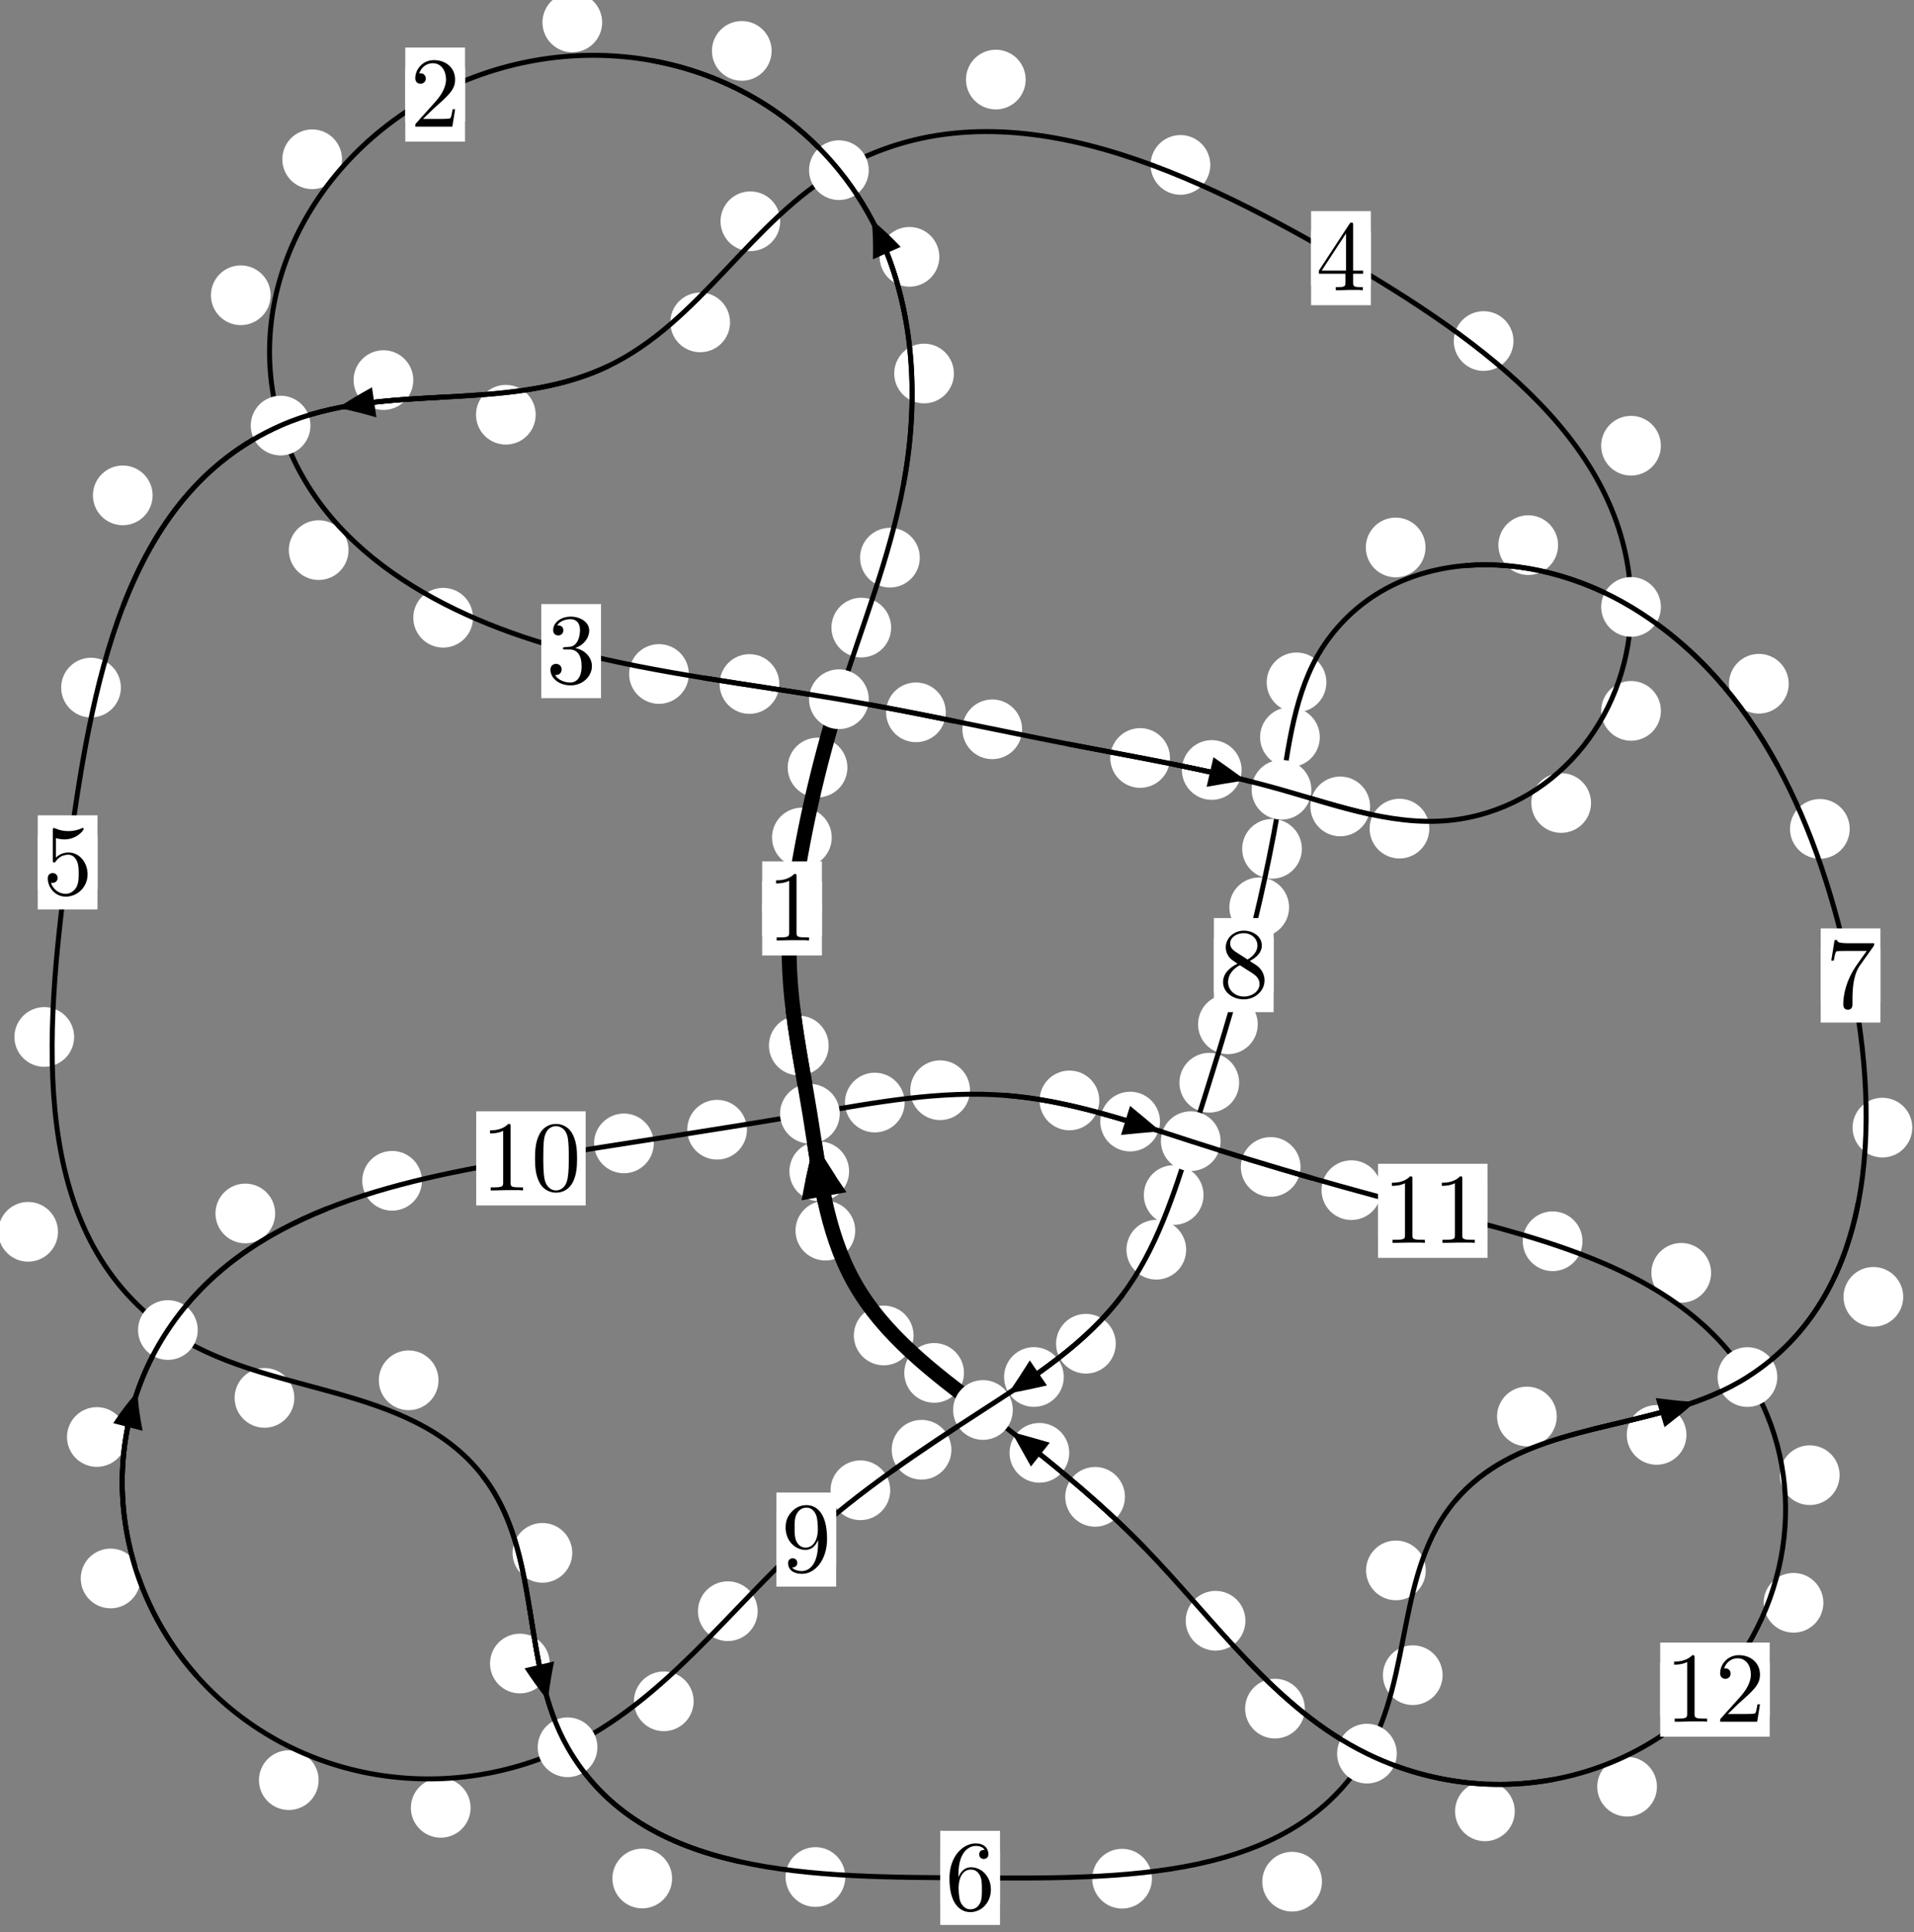 <?xml version="1.0"?>
<!-- Created by MetaPost 1.999 on 2021.07.06:0008 -->
<svg version="1.1" xmlns="http://www.w3.org/2000/svg" xmlns:xlink="http://www.w3.org/1999/xlink" width="191.651" height="193.449" viewBox="0 0 191.651 193.449">
<rect x="0" y="0" width="191.651" height="193.449" fill="#808080" stroke="none"/>
<!-- Original BoundingBox: -84.172806 -122.705429 107.478409 70.743958 -->
  <defs>
    <g transform="scale(0.01,0.01)" id="GLYPHcmr10_48">
      <path style="fill-rule: evenodd;" d="M460 -320C460 -400,455 -480,420 -554C374 -650,292 -666,250 -666C190 -666,117 -640,76 -547C44 -478,39 -400,39 -320C39 -245,43 -155,84 -79C127 2,200 22,249 22C303 22,379 1,423 -94C455 -163,460 -241,460 -320M249 -0C210 -0,151 -25,133 -121C122 -181,122 -273,122 -332C122 -396,122 -462,130 -516C149 -635,224 -644,249 -644C282 -644,348 -626,367 -527C377 -471,377 -395,377 -332C377 -257,377 -189,366 -125C351 -30,294 -0,249 -0"></path>
    </g>
    <g transform="scale(0.01,0.01)" id="GLYPHcmr10_49">
      <path style="fill-rule: evenodd;" d="M294 -640C294 -664,294 -666,271 -666C209 -602,121 -602,89 -602L89 -571C109 -571,168 -571,220 -597L220 -79C220 -43,217 -31,127 -31L95 -31L95 -0L257 -0L130 -3L217 -3L257 -3L297 -3L384 -3L419 -0L419 -31L387 -31C297 -31,294 -42,294 -79"></path>
    </g>
    <g transform="scale(0.01,0.01)" id="GLYPHcmr10_50">
      <path style="fill-rule: evenodd;" d="M127 -77L233 -180C389 -318,449 -372,449 -472C449 -586,359 -666,237 -666C124 -666,50 -574,50 -485C50 -429,100 -429,103 -429C120 -429,155 -441,155 -482C155 -508,137 -534,102 -534C94 -534,92 -534,89 -533C112 -598,166 -635,224 -635C315 -635,358 -554,358 -472C358 -392,308 -313,253 -251L61 -37C50 -26,50 -24,50 -0L421 -0L449 -174L424 -174C419 -144,412 -100,402 -85C395 -77,329 -77,307 -77"></path>
    </g>
    <g transform="scale(0.01,0.01)" id="GLYPHcmr10_51">
      <path style="fill-rule: evenodd;" d="M290 -352C372 -379,430 -449,430 -528C430 -610,342 -666,246 -666C145 -666,69 -606,69 -530C69 -497,91 -478,120 -478C151 -478,171 -500,171 -529C171 -579,124 -579,109 -579C140 -628,206 -641,242 -641C283 -641,338 -619,338 -529C338 -517,336 -459,310 -415C280 -367,246 -364,221 -363C213 -362,189 -360,182 -360C174 -359,167 -358,167 -348C167 -337,174 -337,191 -337L235 -337C317 -337,354 -269,354 -171C354 -35,285 -6,241 -6C198 -6,123 -23,88 -82C123 -77,154 -99,154 -137C154 -173,127 -193,98 -193C74 -193,42 -179,42 -135C42 -44,135 22,244 22C366 22,457 -69,457 -171C457 -253,394 -331,290 -352"></path>
    </g>
    <g transform="scale(0.01,0.01)" id="GLYPHcmr10_52">
      <path style="fill-rule: evenodd;" d="M294 -165L294 -78C294 -42,292 -31,218 -31L197 -31L197 -0L332 -0L238 -3L290 -3L332 -3L374 -3L427 -3L468 -0L468 -31L447 -31C373 -31,371 -42,371 -78L371 -165L471 -165L471 -196L371 -196L371 -651C371 -671,371 -677,355 -677C346 -677,343 -677,335 -665L28 -196L28 -165M300 -196L56 -196L300 -569"></path>
    </g>
    <g transform="scale(0.01,0.01)" id="GLYPHcmr10_53">
      <path style="fill-rule: evenodd;" d="M449 -201C449 -320,367 -420,259 -420C211 -420,168 -404,132 -369L132 -564C152 -558,185 -551,217 -551C340 -551,410 -642,410 -655C410 -661,407 -666,400 -666C399 -666,397 -666,392 -663C372 -654,323 -634,256 -634C216 -634,170 -641,123 -662C115 -665,113 -665,111 -665C101 -665,101 -657,101 -641L101 -345C101 -327,101 -319,115 -319C122 -319,124 -322,128 -328C139 -344,176 -398,257 -398C309 -398,334 -352,342 -334C358 -297,360 -258,360 -208C360 -173,360 -113,336 -71C312 -32,275 -6,229 -6C156 -6,99 -59,82 -118C85 -117,88 -116,99 -116C132 -116,149 -141,149 -165C149 -189,132 -214,99 -214C85 -214,50 -207,50 -161C50 -75,119 22,231 22C347 22,449 -74,449 -201"></path>
    </g>
    <g transform="scale(0.01,0.01)" id="GLYPHcmr10_54">
      <path style="fill-rule: evenodd;" d="M132 -328L132 -352C132 -605,256 -641,307 -641C331 -641,373 -635,395 -601C380 -601,340 -601,340 -556C340 -525,364 -510,386 -510C402 -510,432 -519,432 -558C432 -618,388 -666,305 -666C177 -666,42 -537,42 -316C42 -49,158 22,251 22C362 22,457 -72,457 -204C457 -331,368 -427,257 -427C189 -427,152 -376,132 -328M251 -6C188 -6,158 -66,152 -81C134 -128,134 -208,134 -226C134 -304,166 -404,256 -404C272 -404,318 -404,349 -342C367 -305,367 -254,367 -205C367 -157,367 -107,350 -71C320 -11,274 -6,251 -6"></path>
    </g>
    <g transform="scale(0.01,0.01)" id="GLYPHcmr10_55">
      <path style="fill-rule: evenodd;" d="M476 -609C485 -621,485 -623,485 -644L242 -644C120 -644,118 -657,114 -676L89 -676L56 -470L81 -470C84 -486,93 -549,106 -561C113 -567,191 -567,204 -567L411 -567C400 -551,321 -442,299 -409C209 -274,176 -135,176 -33C176 -23,176 22,222 22C268 22,268 -23,268 -33L268 -84C268 -139,271 -194,279 -248C283 -271,297 -357,341 -419"></path>
    </g>
    <g transform="scale(0.01,0.01)" id="GLYPHcmr10_56">
      <path style="fill-rule: evenodd;" d="M163 -457C117 -487,113 -521,113 -538C113 -599,178 -641,249 -641C322 -641,386 -589,386 -517C386 -460,347 -412,287 -377M309 -362C381 -399,430 -451,430 -517C430 -609,341 -666,250 -666C150 -666,69 -592,69 -499C69 -481,71 -436,113 -389C124 -377,161 -352,186 -335C128 -306,42 -250,42 -151C42 -45,144 22,249 22C362 22,457 -61,457 -168C457 -204,446 -249,408 -291C389 -312,373 -322,309 -362M209 -320L332 -242C360 -223,407 -193,407 -132C407 -58,332 -6,250 -6C164 -6,92 -68,92 -151C92 -209,124 -273,209 -320"></path>
    </g>
    <g transform="scale(0.01,0.01)" id="GLYPHcmr10_57">
      <path style="fill-rule: evenodd;" d="M367 -318L367 -286C367 -52,263 -6,205 -6C188 -6,134 -8,107 -42C151 -42,159 -71,159 -88C159 -119,135 -134,113 -134C97 -134,67 -125,67 -86C67 -19,121 22,206 22C335 22,457 -114,457 -329C457 -598,342 -666,253 -666C198 -666,149 -648,106 -603C65 -558,42 -516,42 -441C42 -316,130 -218,242 -218C303 -218,344 -260,367 -318M243 -241C227 -241,181 -241,150 -304C132 -341,132 -391,132 -440C132 -494,132 -541,153 -578C180 -628,218 -641,253 -641C299 -641,332 -607,349 -562C361 -530,365 -467,365 -421C365 -338,331 -241,243 -241"></path>
    </g>
  </defs>
  <path d="M83.282 83.843C83.282 83.051,82.968 82.29,82.407 81.73C81.847 81.169,81.086 80.855,80.294 80.855C79.501 80.855,78.741 81.169,78.18 81.73C77.62 82.29,77.305 83.051,77.305 83.843C77.305 84.636,77.62 85.396,78.18 85.957C78.741 86.517,79.501 86.832,80.294 86.832C81.086 86.832,81.847 86.517,82.407 85.957C82.968 85.396,83.282 84.636,83.282 83.843Z" style="fill: rgb(100%,100%,100%);stroke: none;"></path>
  <path d="M82.298 90.941C82.298 90.148,81.983 89.388,81.422 88.827C80.862 88.267,80.102 87.952,79.309 87.952C78.516 87.952,77.756 88.267,77.196 88.827C76.635 89.388,76.32 90.148,76.32 90.941C76.32 91.733,76.635 92.494,77.196 93.054C77.756 93.615,78.516 93.929,79.309 93.929C80.102 93.929,80.862 93.615,81.422 93.054C81.983 92.494,82.298 91.733,82.298 90.941Z" style="fill: rgb(100%,100%,100%);stroke: none;"></path>
  <path d="M89.23 62.828C89.23 62.035,88.915 61.275,88.355 60.715C87.794 60.154,87.034 59.839,86.241 59.839C85.449 59.839,84.688 60.154,84.128 60.715C83.568 61.275,83.253 62.035,83.253 62.828C83.253 63.621,83.568 64.381,84.128 64.941C84.688 65.502,85.449 65.817,86.241 65.817C87.034 65.817,87.794 65.502,88.355 64.941C88.915 64.381,89.23 63.621,89.23 62.828Z" style="fill: rgb(100%,100%,100%);stroke: none;"></path>
  <path d="M84.851 76.839C84.851 76.047,84.536 75.286,83.976 74.726C83.416 74.165,82.655 73.85,81.863 73.85C81.07 73.85,80.31 74.165,79.749 74.726C79.189 75.286,78.874 76.047,78.874 76.839C78.874 77.632,79.189 78.392,79.749 78.953C80.31 79.513,81.07 79.828,81.863 79.828C82.655 79.828,83.416 79.513,83.976 78.953C84.536 78.392,84.851 77.632,84.851 76.839Z" style="fill: rgb(100%,100%,100%);stroke: none;"></path>
  <path d="M95.515 37.393C95.515 36.6,95.2 35.84,94.64 35.279C94.079 34.719,93.319 34.404,92.527 34.404C91.734 34.404,90.974 34.719,90.413 35.279C89.853 35.84,89.538 36.6,89.538 37.393C89.538 38.185,89.853 38.945,90.413 39.506C90.974 40.066,91.734 40.381,92.527 40.381C93.319 40.381,94.079 40.066,94.64 39.506C95.2 38.945,95.515 38.185,95.515 37.393Z" style="fill: rgb(100%,100%,100%);stroke: none;"></path>
  <path d="M92.098 55.829C92.098 55.036,91.783 54.276,91.222 53.716C90.662 53.155,89.902 52.84,89.109 52.84C88.316 52.84,87.556 53.155,86.995 53.716C86.435 54.276,86.12 55.036,86.12 55.829C86.12 56.622,86.435 57.382,86.995 57.942C87.556 58.503,88.316 58.818,89.109 58.818C89.902 58.818,90.662 58.503,91.222 57.942C91.783 57.382,92.098 56.622,92.098 55.829Z" style="fill: rgb(100%,100%,100%);stroke: none;"></path>
  <path d="M77.265 5.095C77.265 4.303,76.95 3.542,76.389 2.982C75.829 2.421,75.068 2.107,74.276 2.107C73.483 2.107,72.723 2.421,72.162 2.982C71.602 3.542,71.287 4.303,71.287 5.095C71.287 5.888,71.602 6.648,72.162 7.209C72.723 7.769,73.483 8.084,74.276 8.084C75.068 8.084,75.829 7.769,76.389 7.209C76.95 6.648,77.265 5.888,77.265 5.095Z" style="fill: rgb(100%,100%,100%);stroke: none;"></path>
  <path d="M94.056 25.712C94.056 24.92,93.741 24.159,93.18 23.599C92.62 23.038,91.86 22.723,91.067 22.723C90.274 22.723,89.514 23.038,88.954 23.599C88.393 24.159,88.078 24.92,88.078 25.712C88.078 26.505,88.393 27.265,88.954 27.826C89.514 28.386,90.274 28.701,91.067 28.701C91.86 28.701,92.62 28.386,93.18 27.826C93.741 27.265,94.056 26.505,94.056 25.712Z" style="fill: rgb(100%,100%,100%);stroke: none;"></path>
  <path d="M34.247 15.945C34.247 15.152,33.932 14.392,33.372 13.832C32.811 13.271,32.051 12.956,31.258 12.956C30.466 12.956,29.705 13.271,29.145 13.832C28.584 14.392,28.27 15.152,28.27 15.945C28.27 16.738,28.584 17.498,29.145 18.058C29.705 18.619,30.466 18.934,31.258 18.934C32.051 18.934,32.811 18.619,33.372 18.058C33.932 17.498,34.247 16.738,34.247 15.945Z" style="fill: rgb(100%,100%,100%);stroke: none;"></path>
  <path d="M60.295 2.245C60.295 1.452,59.98 0.692,59.419 0.131C58.859 -0.429,58.099 -0.744,57.306 -0.744C56.513 -0.744,55.753 -0.429,55.193 0.131C54.632 0.692,54.317 1.452,54.317 2.245C54.317 3.037,54.632 3.798,55.193 4.358C55.753 4.919,56.513 5.234,57.306 5.234C58.099 5.234,58.859 4.919,59.419 4.358C59.98 3.798,60.295 3.037,60.295 2.245Z" style="fill: rgb(100%,100%,100%);stroke: none;"></path>
  <path d="M34.898 55.073C34.898 54.28,34.583 53.52,34.023 52.959C33.462 52.399,32.702 52.084,31.909 52.084C31.117 52.084,30.356 52.399,29.796 52.959C29.236 53.52,28.921 54.28,28.921 55.073C28.921 55.865,29.236 56.626,29.796 57.186C30.356 57.747,31.117 58.062,31.909 58.062C32.702 58.062,33.462 57.747,34.023 57.186C34.583 56.626,34.898 55.865,34.898 55.073Z" style="fill: rgb(100%,100%,100%);stroke: none;"></path>
  <path d="M27.098 29.559C27.098 28.766,26.783 28.006,26.223 27.446C25.662 26.885,24.902 26.57,24.109 26.57C23.317 26.57,22.557 26.885,21.996 27.446C21.436 28.006,21.121 28.766,21.121 29.559C21.121 30.352,21.436 31.112,21.996 31.672C22.557 32.233,23.317 32.548,24.109 32.548C24.902 32.548,25.662 32.233,26.223 31.672C26.783 31.112,27.098 30.352,27.098 29.559Z" style="fill: rgb(100%,100%,100%);stroke: none;"></path>
  <path d="M68.972 67.474C68.972 66.681,68.657 65.921,68.097 65.361C67.536 64.8,66.776 64.485,65.983 64.485C65.191 64.485,64.431 64.8,63.87 65.361C63.31 65.921,62.995 66.681,62.995 67.474C62.995 68.267,63.31 69.027,63.87 69.587C64.431 70.148,65.191 70.463,65.983 70.463C66.776 70.463,67.536 70.148,68.097 69.587C68.657 69.027,68.972 68.267,68.972 67.474Z" style="fill: rgb(100%,100%,100%);stroke: none;"></path>
  <path d="M47.363 61.842C47.363 61.05,47.048 60.289,46.487 59.729C45.927 59.169,45.167 58.854,44.374 58.854C43.581 58.854,42.821 59.169,42.261 59.729C41.7 60.289,41.385 61.05,41.385 61.842C41.385 62.635,41.7 63.395,42.261 63.956C42.821 64.516,43.581 64.831,44.374 64.831C45.167 64.831,45.927 64.516,46.487 63.956C47.048 63.395,47.363 62.635,47.363 61.842Z" style="fill: rgb(100%,100%,100%);stroke: none;"></path>
  <path d="M94.703 71.312C94.703 70.52,94.388 69.76,93.828 69.199C93.267 68.639,92.507 68.324,91.714 68.324C90.922 68.324,90.162 68.639,89.601 69.199C89.041 69.76,88.726 70.52,88.726 71.312C88.726 72.105,89.041 72.865,89.601 73.426C90.162 73.986,90.922 74.301,91.714 74.301C92.507 74.301,93.267 73.986,93.828 73.426C94.388 72.865,94.703 72.105,94.703 71.312Z" style="fill: rgb(100%,100%,100%);stroke: none;"></path>
  <path d="M78.032 68.476C78.032 67.684,77.717 66.923,77.156 66.363C76.596 65.802,75.836 65.488,75.043 65.488C74.25 65.488,73.49 65.802,72.93 66.363C72.369 66.923,72.054 67.684,72.054 68.476C72.054 69.269,72.369 70.029,72.93 70.59C73.49 71.15,74.25 71.465,75.043 71.465C75.836 71.465,76.596 71.15,77.156 70.59C77.717 70.029,78.032 69.269,78.032 68.476Z" style="fill: rgb(100%,100%,100%);stroke: none;"></path>
  <path d="M117.152 75.882C117.152 75.09,116.837 74.329,116.276 73.769C115.716 73.209,114.956 72.894,114.163 72.894C113.37 72.894,112.61 73.209,112.05 73.769C111.489 74.329,111.174 75.09,111.174 75.882C111.174 76.675,111.489 77.435,112.05 77.996C112.61 78.556,113.37 78.871,114.163 78.871C114.956 78.871,115.716 78.556,116.276 77.996C116.837 77.435,117.152 76.675,117.152 75.882Z" style="fill: rgb(100%,100%,100%);stroke: none;"></path>
  <path d="M102.345 73.013C102.345 72.22,102.03 71.46,101.469 70.899C100.909 70.339,100.149 70.024,99.356 70.024C98.563 70.024,97.803 70.339,97.243 70.899C96.682 71.46,96.367 72.22,96.367 73.013C96.367 73.805,96.682 74.565,97.243 75.126C97.803 75.686,98.563 76.001,99.356 76.001C100.149 76.001,100.909 75.686,101.469 75.126C102.03 74.565,102.345 73.805,102.345 73.013Z" style="fill: rgb(100%,100%,100%);stroke: none;"></path>
  <path d="M137.188 80.732C137.188 79.94,136.873 79.179,136.312 78.619C135.752 78.058,134.992 77.743,134.199 77.743C133.406 77.743,132.646 78.058,132.086 78.619C131.525 79.179,131.21 79.94,131.21 80.732C131.21 81.525,131.525 82.285,132.086 82.846C132.646 83.406,133.406 83.721,134.199 83.721C134.992 83.721,135.752 83.406,136.312 82.846C136.873 82.285,137.188 81.525,137.188 80.732Z" style="fill: rgb(100%,100%,100%);stroke: none;"></path>
  <path d="M124.322 77.084C124.322 76.291,124.007 75.531,123.447 74.97C122.886 74.41,122.126 74.095,121.333 74.095C120.541 74.095,119.781 74.41,119.22 74.97C118.66 75.531,118.345 76.291,118.345 77.084C118.345 77.876,118.66 78.637,119.22 79.197C119.781 79.757,120.541 80.072,121.333 80.072C122.126 80.072,122.886 79.757,123.447 79.197C124.007 78.637,124.322 77.876,124.322 77.084Z" style="fill: rgb(100%,100%,100%);stroke: none;"></path>
  <path d="M159.313 80.39C159.313 79.598,158.998 78.837,158.437 78.277C157.877 77.717,157.117 77.402,156.324 77.402C155.531 77.402,154.771 77.717,154.211 78.277C153.65 78.837,153.335 79.598,153.335 80.39C153.335 81.183,153.65 81.943,154.211 82.504C154.771 83.064,155.531 83.379,156.324 83.379C157.117 83.379,157.877 83.064,158.437 82.504C158.998 81.943,159.313 81.183,159.313 80.39Z" style="fill: rgb(100%,100%,100%);stroke: none;"></path>
  <path d="M143.119 82.954C143.119 82.161,142.804 81.401,142.243 80.841C141.683 80.28,140.923 79.965,140.13 79.965C139.337 79.965,138.577 80.28,138.017 80.841C137.456 81.401,137.141 82.161,137.141 82.954C137.141 83.747,137.456 84.507,138.017 85.067C138.577 85.628,139.337 85.943,140.13 85.943C140.923 85.943,141.683 85.628,142.243 85.067C142.804 84.507,143.119 83.747,143.119 82.954Z" style="fill: rgb(100%,100%,100%);stroke: none;"></path>
  <path d="M166.303 44.622C166.303 43.829,165.988 43.069,165.428 42.508C164.867 41.948,164.107 41.633,163.315 41.633C162.522 41.633,161.762 41.948,161.201 42.508C160.641 43.069,160.326 43.829,160.326 44.622C160.326 45.414,160.641 46.174,161.201 46.735C161.762 47.295,162.522 47.61,163.315 47.61C164.107 47.61,164.867 47.295,165.428 46.735C165.988 46.174,166.303 45.414,166.303 44.622Z" style="fill: rgb(100%,100%,100%);stroke: none;"></path>
  <path d="M166.308 71.166C166.308 70.374,165.993 69.613,165.433 69.053C164.872 68.492,164.112 68.177,163.319 68.177C162.527 68.177,161.767 68.492,161.206 69.053C160.646 69.613,160.331 70.374,160.331 71.166C160.331 71.959,160.646 72.719,161.206 73.28C161.767 73.84,162.527 74.155,163.319 74.155C164.112 74.155,164.872 73.84,165.433 73.28C165.993 72.719,166.308 71.959,166.308 71.166Z" style="fill: rgb(100%,100%,100%);stroke: none;"></path>
  <path d="M121.189 16.509C121.189 15.716,120.875 14.956,120.314 14.396C119.754 13.835,118.993 13.52,118.201 13.52C117.408 13.52,116.648 13.835,116.087 14.396C115.527 14.956,115.212 15.716,115.212 16.509C115.212 17.302,115.527 18.062,116.087 18.622C116.648 19.183,117.408 19.498,118.201 19.498C118.993 19.498,119.754 19.183,120.314 18.622C120.875 18.062,121.189 17.302,121.189 16.509Z" style="fill: rgb(100%,100%,100%);stroke: none;"></path>
  <path d="M151.546 34.142C151.546 33.349,151.231 32.589,150.67 32.029C150.11 31.468,149.35 31.153,148.557 31.153C147.764 31.153,147.004 31.468,146.444 32.029C145.883 32.589,145.568 33.349,145.568 34.142C145.568 34.935,145.883 35.695,146.444 36.255C147.004 36.816,147.764 37.131,148.557 37.131C149.35 37.131,150.11 36.816,150.67 36.255C151.231 35.695,151.546 34.935,151.546 34.142Z" style="fill: rgb(100%,100%,100%);stroke: none;"></path>
  <path d="M78.124 22.152C78.124 21.359,77.809 20.599,77.249 20.038C76.689 19.478,75.928 19.163,75.136 19.163C74.343 19.163,73.583 19.478,73.022 20.038C72.462 20.599,72.147 21.359,72.147 22.152C72.147 22.944,72.462 23.704,73.022 24.265C73.583 24.825,74.343 25.14,75.136 25.14C75.928 25.14,76.689 24.825,77.249 24.265C77.809 23.704,78.124 22.944,78.124 22.152Z" style="fill: rgb(100%,100%,100%);stroke: none;"></path>
  <path d="M102.701 7.965C102.701 7.173,102.386 6.413,101.826 5.852C101.265 5.292,100.505 4.977,99.712 4.977C98.92 4.977,98.16 5.292,97.599 5.852C97.039 6.413,96.724 7.173,96.724 7.965C96.724 8.758,97.039 9.518,97.599 10.079C98.16 10.639,98.92 10.954,99.712 10.954C100.505 10.954,101.265 10.639,101.826 10.079C102.386 9.518,102.701 8.758,102.701 7.965Z" style="fill: rgb(100%,100%,100%);stroke: none;"></path>
  <path d="M53.639 41.519C53.639 40.727,53.324 39.967,52.764 39.406C52.203 38.846,51.443 38.531,50.651 38.531C49.858 38.531,49.098 38.846,48.537 39.406C47.977 39.967,47.662 40.727,47.662 41.519C47.662 42.312,47.977 43.072,48.537 43.633C49.098 44.193,49.858 44.508,50.651 44.508C51.443 44.508,52.203 44.193,52.764 43.633C53.324 43.072,53.639 42.312,53.639 41.519Z" style="fill: rgb(100%,100%,100%);stroke: none;"></path>
  <path d="M73.099 32.275C73.099 31.482,72.784 30.722,72.224 30.161C71.663 29.601,70.903 29.286,70.111 29.286C69.318 29.286,68.558 29.601,67.997 30.161C67.437 30.722,67.122 31.482,67.122 32.275C67.122 33.067,67.437 33.827,67.997 34.388C68.558 34.948,69.318 35.263,70.111 35.263C70.903 35.263,71.663 34.948,72.224 34.388C72.784 33.827,73.099 33.067,73.099 32.275Z" style="fill: rgb(100%,100%,100%);stroke: none;"></path>
  <path d="M15.282 49.592C15.282 48.799,14.967 48.039,14.407 47.479C13.846 46.918,13.086 46.603,12.293 46.603C11.501 46.603,10.741 46.918,10.18 47.479C9.62 48.039,9.305 48.799,9.305 49.592C9.305 50.385,9.62 51.145,10.18 51.705C10.741 52.266,11.501 52.581,12.293 52.581C13.086 52.581,13.846 52.266,14.407 51.705C14.967 51.145,15.282 50.385,15.282 49.592Z" style="fill: rgb(100%,100%,100%);stroke: none;"></path>
  <path d="M41.383 38.052C41.383 37.259,41.068 36.499,40.507 35.939C39.947 35.378,39.187 35.063,38.394 35.063C37.601 35.063,36.841 35.378,36.281 35.939C35.72 36.499,35.405 37.259,35.405 38.052C35.405 38.845,35.72 39.605,36.281 40.165C36.841 40.726,37.601 41.041,38.394 41.041C39.187 41.041,39.947 40.726,40.507 40.165C41.068 39.605,41.383 38.845,41.383 38.052Z" style="fill: rgb(100%,100%,100%);stroke: none;"></path>
  <path d="M7.421 103.81C7.421 103.017,7.106 102.257,6.546 101.697C5.985 101.136,5.225 100.821,4.433 100.821C3.64 100.821,2.88 101.136,2.319 101.697C1.759 102.257,1.444 103.017,1.444 103.81C1.444 104.603,1.759 105.363,2.319 105.923C2.88 106.484,3.64 106.799,4.433 106.799C5.225 106.799,5.985 106.484,6.546 105.923C7.106 105.363,7.421 104.603,7.421 103.81Z" style="fill: rgb(100%,100%,100%);stroke: none;"></path>
  <path d="M12.103 68.836C12.103 68.043,11.788 67.283,11.228 66.723C10.667 66.162,9.907 65.847,9.114 65.847C8.322 65.847,7.561 66.162,7.001 66.723C6.44 67.283,6.126 68.043,6.126 68.836C6.126 69.629,6.44 70.389,7.001 70.949C7.561 71.51,8.322 71.825,9.114 71.825C9.907 71.825,10.667 71.51,11.228 70.949C11.788 70.389,12.103 69.629,12.103 68.836Z" style="fill: rgb(100%,100%,100%);stroke: none;"></path>
  <path d="M29.471 139.943C29.471 139.151,29.156 138.39,28.595 137.83C28.035 137.269,27.275 136.955,26.482 136.955C25.689 136.955,24.929 137.269,24.369 137.83C23.808 138.39,23.493 139.151,23.493 139.943C23.493 140.736,23.808 141.496,24.369 142.057C24.929 142.617,25.689 142.932,26.482 142.932C27.275 142.932,28.035 142.617,28.595 142.057C29.156 141.496,29.471 140.736,29.471 139.943Z" style="fill: rgb(100%,100%,100%);stroke: none;"></path>
  <path d="M5.805 123.317C5.805 122.524,5.49 121.764,4.929 121.204C4.369 120.643,3.609 120.328,2.816 120.328C2.023 120.328,1.263 120.643,0.703 121.204C0.142 121.764,-0.173 122.524,-0.173 123.317C-0.173 124.11,0.142 124.87,0.703 125.43C1.263 125.991,2.023 126.306,2.816 126.306C3.609 126.306,4.369 125.991,4.929 125.43C5.49 124.87,5.805 124.11,5.805 123.317Z" style="fill: rgb(100%,100%,100%);stroke: none;"></path>
  <path d="M57.301 155.457C57.301 154.664,56.986 153.904,56.426 153.343C55.865 152.783,55.105 152.468,54.312 152.468C53.52 152.468,52.759 152.783,52.199 153.343C51.638 153.904,51.324 154.664,51.324 155.457C51.324 156.249,51.638 157.01,52.199 157.57C52.759 158.13,53.52 158.445,54.312 158.445C55.105 158.445,55.865 158.13,56.426 157.57C56.986 157.01,57.301 156.249,57.301 155.457Z" style="fill: rgb(100%,100%,100%);stroke: none;"></path>
  <path d="M43.909 138.183C43.909 137.39,43.594 136.63,43.034 136.07C42.473 135.509,41.713 135.194,40.921 135.194C40.128 135.194,39.368 135.509,38.807 136.07C38.247 136.63,37.932 137.39,37.932 138.183C37.932 138.976,38.247 139.736,38.807 140.296C39.368 140.857,40.128 141.172,40.921 141.172C41.713 141.172,42.473 140.857,43.034 140.296C43.594 139.736,43.909 138.976,43.909 138.183Z" style="fill: rgb(100%,100%,100%);stroke: none;"></path>
  <path d="M67.297 188.058C67.297 187.265,66.982 186.505,66.422 185.945C65.861 185.384,65.101 185.069,64.309 185.069C63.516 185.069,62.756 185.384,62.195 185.945C61.635 186.505,61.32 187.265,61.32 188.058C61.32 188.851,61.635 189.611,62.195 190.171C62.756 190.732,63.516 191.047,64.309 191.047C65.101 191.047,65.861 190.732,66.422 190.171C66.982 189.611,67.297 188.851,67.297 188.058Z" style="fill: rgb(100%,100%,100%);stroke: none;"></path>
  <path d="M55.044 166.538C55.044 165.745,54.729 164.985,54.169 164.424C53.609 163.864,52.848 163.549,52.056 163.549C51.263 163.549,50.503 163.864,49.942 164.424C49.382 164.985,49.067 165.745,49.067 166.538C49.067 167.33,49.382 168.09,49.942 168.651C50.503 169.211,51.263 169.526,52.056 169.526C52.848 169.526,53.609 169.211,54.169 168.651C54.729 168.09,55.044 167.33,55.044 166.538Z" style="fill: rgb(100%,100%,100%);stroke: none;"></path>
  <path d="M115.345 188.077C115.345 187.285,115.03 186.525,114.47 185.964C113.909 185.404,113.149 185.089,112.356 185.089C111.564 185.089,110.804 185.404,110.243 185.964C109.683 186.525,109.368 187.285,109.368 188.077C109.368 188.87,109.683 189.63,110.243 190.191C110.804 190.751,111.564 191.066,112.356 191.066C113.149 191.066,113.909 190.751,114.47 190.191C115.03 189.63,115.345 188.87,115.345 188.077Z" style="fill: rgb(100%,100%,100%);stroke: none;"></path>
  <path d="M84.639 187.911C84.639 187.119,84.324 186.359,83.763 185.798C83.203 185.238,82.443 184.923,81.65 184.923C80.857 184.923,80.097 185.238,79.537 185.798C78.976 186.359,78.661 187.119,78.661 187.911C78.661 188.704,78.976 189.464,79.537 190.025C80.097 190.585,80.857 190.9,81.65 190.9C82.443 190.9,83.203 190.585,83.763 190.025C84.324 189.464,84.639 188.704,84.639 187.911Z" style="fill: rgb(100%,100%,100%);stroke: none;"></path>
  <path d="M144.451 167.704C144.451 166.911,144.136 166.151,143.576 165.59C143.015 165.03,142.255 164.715,141.463 164.715C140.67 164.715,139.91 165.03,139.349 165.59C138.789 166.151,138.474 166.911,138.474 167.704C138.474 168.496,138.789 169.256,139.349 169.817C139.91 170.377,140.67 170.692,141.463 170.692C142.255 170.692,143.015 170.377,143.576 169.817C144.136 169.256,144.451 168.496,144.451 167.704Z" style="fill: rgb(100%,100%,100%);stroke: none;"></path>
  <path d="M132.371 188.378C132.371 187.585,132.056 186.825,131.495 186.264C130.935 185.704,130.175 185.389,129.382 185.389C128.589 185.389,127.829 185.704,127.269 186.264C126.708 186.825,126.393 187.585,126.393 188.378C126.393 189.17,126.708 189.931,127.269 190.491C127.829 191.052,128.589 191.367,129.382 191.367C130.175 191.367,130.935 191.052,131.495 190.491C132.056 189.931,132.371 189.17,132.371 188.378Z" style="fill: rgb(100%,100%,100%);stroke: none;"></path>
  <path d="M155.879 141.807C155.879 141.014,155.564 140.254,155.004 139.693C154.443 139.133,153.683 138.818,152.89 138.818C152.098 138.818,151.338 139.133,150.777 139.693C150.217 140.254,149.902 141.014,149.902 141.807C149.902 142.599,150.217 143.359,150.777 143.92C151.338 144.48,152.098 144.795,152.89 144.795C153.683 144.795,154.443 144.48,155.004 143.92C155.564 143.359,155.879 142.599,155.879 141.807Z" style="fill: rgb(100%,100%,100%);stroke: none;"></path>
  <path d="M142.764 157.213C142.764 156.421,142.449 155.66,141.889 155.1C141.328 154.539,140.568 154.225,139.776 154.225C138.983 154.225,138.223 154.539,137.662 155.1C137.102 155.66,136.787 156.421,136.787 157.213C136.787 158.006,137.102 158.766,137.662 159.327C138.223 159.887,138.983 160.202,139.776 160.202C140.568 160.202,141.328 159.887,141.889 159.327C142.449 158.766,142.764 158.006,142.764 157.213Z" style="fill: rgb(100%,100%,100%);stroke: none;"></path>
  <path d="M190.572 129.829C190.572 129.037,190.257 128.277,189.696 127.716C189.136 127.156,188.376 126.841,187.583 126.841C186.79 126.841,186.03 127.156,185.47 127.716C184.909 128.277,184.594 129.037,184.594 129.829C184.594 130.622,184.909 131.382,185.47 131.943C186.03 132.503,186.79 132.818,187.583 132.818C188.376 132.818,189.136 132.503,189.696 131.943C190.257 131.382,190.572 130.622,190.572 129.829Z" style="fill: rgb(100%,100%,100%);stroke: none;"></path>
  <path d="M168.866 143.65C168.866 142.857,168.551 142.097,167.991 141.536C167.43 140.976,166.67 140.661,165.878 140.661C165.085 140.661,164.325 140.976,163.764 141.536C163.204 142.097,162.889 142.857,162.889 143.65C162.889 144.442,163.204 145.202,163.764 145.763C164.325 146.323,165.085 146.638,165.878 146.638C166.67 146.638,167.43 146.323,167.991 145.763C168.551 145.202,168.866 144.442,168.866 143.65Z" style="fill: rgb(100%,100%,100%);stroke: none;"></path>
  <path d="M185.214 82.98C185.214 82.187,184.899 81.427,184.338 80.866C183.778 80.306,183.018 79.991,182.225 79.991C181.432 79.991,180.672 80.306,180.112 80.866C179.551 81.427,179.236 82.187,179.236 82.98C179.236 83.772,179.551 84.533,180.112 85.093C180.672 85.654,181.432 85.969,182.225 85.969C183.018 85.969,183.778 85.654,184.338 85.093C184.899 84.533,185.214 83.772,185.214 82.98Z" style="fill: rgb(100%,100%,100%);stroke: none;"></path>
  <path d="M191.478 112.887C191.478 112.094,191.163 111.334,190.603 110.774C190.043 110.213,189.282 109.898,188.49 109.898C187.697 109.898,186.937 110.213,186.376 110.774C185.816 111.334,185.501 112.094,185.501 112.887C185.501 113.68,185.816 114.44,186.376 115C186.937 115.561,187.697 115.876,188.49 115.876C189.282 115.876,190.043 115.561,190.603 115C191.163 114.44,191.478 113.68,191.478 112.887Z" style="fill: rgb(100%,100%,100%);stroke: none;"></path>
  <path d="M156.012 54.574C156.012 53.782,155.697 53.021,155.137 52.461C154.577 51.9,153.816 51.586,153.024 51.586C152.231 51.586,151.471 51.9,150.91 52.461C150.35 53.021,150.035 53.782,150.035 54.574C150.035 55.367,150.35 56.127,150.91 56.688C151.471 57.248,152.231 57.563,153.024 57.563C153.816 57.563,154.577 57.248,155.137 56.688C155.697 56.127,156.012 55.367,156.012 54.574Z" style="fill: rgb(100%,100%,100%);stroke: none;"></path>
  <path d="M179.106 68.449C179.106 67.656,178.791 66.896,178.23 66.336C177.67 65.775,176.91 65.46,176.117 65.46C175.324 65.46,174.564 65.775,174.004 66.336C173.443 66.896,173.128 67.656,173.128 68.449C173.128 69.242,173.443 70.002,174.004 70.562C174.564 71.123,175.324 71.438,176.117 71.438C176.91 71.438,177.67 71.123,178.23 70.562C178.791 70.002,179.106 69.242,179.106 68.449Z" style="fill: rgb(100%,100%,100%);stroke: none;"></path>
  <path d="M132.811 68.313C132.811 67.52,132.496 66.76,131.936 66.2C131.375 65.639,130.615 65.324,129.822 65.324C129.03 65.324,128.269 65.639,127.709 66.2C127.148 66.76,126.834 67.52,126.834 68.313C126.834 69.106,127.148 69.866,127.709 70.426C128.269 70.987,129.03 71.302,129.822 71.302C130.615 71.302,131.375 70.987,131.936 70.426C132.496 69.866,132.811 69.106,132.811 68.313Z" style="fill: rgb(100%,100%,100%);stroke: none;"></path>
  <path d="M142.738 54.807C142.738 54.014,142.423 53.254,141.862 52.694C141.302 52.133,140.542 51.818,139.749 51.818C138.956 51.818,138.196 52.133,137.636 52.694C137.075 53.254,136.76 54.014,136.76 54.807C136.76 55.6,137.075 56.36,137.636 56.92C138.196 57.481,138.956 57.796,139.749 57.796C140.542 57.796,141.302 57.481,141.862 56.92C142.423 56.36,142.738 55.6,142.738 54.807Z" style="fill: rgb(100%,100%,100%);stroke: none;"></path>
  <path d="M130.357 84.977C130.357 84.185,130.042 83.425,129.482 82.864C128.921 82.304,128.161 81.989,127.368 81.989C126.576 81.989,125.816 82.304,125.255 82.864C124.695 83.425,124.38 84.185,124.38 84.977C124.38 85.77,124.695 86.53,125.255 87.091C125.816 87.651,126.576 87.966,127.368 87.966C128.161 87.966,128.921 87.651,129.482 87.091C130.042 86.53,130.357 85.77,130.357 84.977Z" style="fill: rgb(100%,100%,100%);stroke: none;"></path>
  <path d="M132.152 73.795C132.152 73.003,131.837 72.242,131.276 71.682C130.716 71.121,129.956 70.807,129.163 70.807C128.37 70.807,127.61 71.121,127.05 71.682C126.489 72.242,126.174 73.003,126.174 73.795C126.174 74.588,126.489 75.348,127.05 75.909C127.61 76.469,128.37 76.784,129.163 76.784C129.956 76.784,130.716 76.469,131.276 75.909C131.837 75.348,132.152 74.588,132.152 73.795Z" style="fill: rgb(100%,100%,100%);stroke: none;"></path>
  <path d="M125.941 102.544C125.941 101.752,125.626 100.992,125.066 100.431C124.505 99.871,123.745 99.556,122.952 99.556C122.16 99.556,121.399 99.871,120.839 100.431C120.279 100.992,119.964 101.752,119.964 102.544C119.964 103.337,120.279 104.097,120.839 104.658C121.399 105.218,122.16 105.533,122.952 105.533C123.745 105.533,124.505 105.218,125.066 104.658C125.626 104.097,125.941 103.337,125.941 102.544Z" style="fill: rgb(100%,100%,100%);stroke: none;"></path>
  <path d="M129.076 90.832C129.076 90.039,128.761 89.279,128.201 88.718C127.64 88.158,126.88 87.843,126.088 87.843C125.295 87.843,124.535 88.158,123.974 88.718C123.414 89.279,123.099 90.039,123.099 90.832C123.099 91.624,123.414 92.385,123.974 92.945C124.535 93.505,125.295 93.82,126.088 93.82C126.88 93.82,127.64 93.505,128.201 92.945C128.761 92.385,129.076 91.624,129.076 90.832Z" style="fill: rgb(100%,100%,100%);stroke: none;"></path>
  <path d="M120.511 119.637C120.511 118.844,120.196 118.084,119.636 117.523C119.075 116.963,118.315 116.648,117.522 116.648C116.73 116.648,115.97 116.963,115.409 117.523C114.849 118.084,114.534 118.844,114.534 119.637C114.534 120.429,114.849 121.189,115.409 121.75C115.97 122.31,116.73 122.625,117.522 122.625C118.315 122.625,119.075 122.31,119.636 121.75C120.196 121.189,120.511 120.429,120.511 119.637Z" style="fill: rgb(100%,100%,100%);stroke: none;"></path>
  <path d="M124.075 108.392C124.075 107.599,123.76 106.839,123.2 106.279C122.639 105.718,121.879 105.403,121.086 105.403C120.294 105.403,119.534 105.718,118.973 106.279C118.413 106.839,118.098 107.599,118.098 108.392C118.098 109.185,118.413 109.945,118.973 110.505C119.534 111.066,120.294 111.381,121.086 111.381C121.879 111.381,122.639 111.066,123.2 110.505C123.76 109.945,124.075 109.185,124.075 108.392Z" style="fill: rgb(100%,100%,100%);stroke: none;"></path>
  <path d="M111.723 134.522C111.723 133.729,111.408 132.969,110.848 132.408C110.287 131.848,109.527 131.533,108.734 131.533C107.942 131.533,107.181 131.848,106.621 132.408C106.06 132.969,105.746 133.729,105.746 134.522C105.746 135.314,106.06 136.075,106.621 136.635C107.181 137.196,107.942 137.511,108.734 137.511C109.527 137.511,110.287 137.196,110.848 136.635C111.408 136.075,111.723 135.314,111.723 134.522Z" style="fill: rgb(100%,100%,100%);stroke: none;"></path>
  <path d="M118.771 125.11C118.771 124.318,118.456 123.557,117.895 122.997C117.335 122.436,116.575 122.121,115.782 122.121C114.989 122.121,114.229 122.436,113.669 122.997C113.108 123.557,112.793 124.318,112.793 125.11C112.793 125.903,113.108 126.663,113.669 127.224C114.229 127.784,114.989 128.099,115.782 128.099C116.575 128.099,117.335 127.784,117.895 127.224C118.456 126.663,118.771 125.903,118.771 125.11Z" style="fill: rgb(100%,100%,100%);stroke: none;"></path>
  <path d="M95.265 145.135C95.265 144.342,94.95 143.582,94.39 143.022C93.829 142.461,93.069 142.146,92.276 142.146C91.484 142.146,90.723 142.461,90.163 143.022C89.602 143.582,89.287 144.342,89.287 145.135C89.287 145.928,89.602 146.688,90.163 147.248C90.723 147.809,91.484 148.124,92.276 148.124C93.069 148.124,93.829 147.809,94.39 147.248C94.95 146.688,95.265 145.928,95.265 145.135Z" style="fill: rgb(100%,100%,100%);stroke: none;"></path>
  <path d="M106.517 137.853C106.517 137.06,106.202 136.3,105.641 135.74C105.081 135.179,104.321 134.864,103.528 134.864C102.735 134.864,101.975 135.179,101.415 135.74C100.854 136.3,100.539 137.06,100.539 137.853C100.539 138.646,100.854 139.406,101.415 139.966C101.975 140.527,102.735 140.842,103.528 140.842C104.321 140.842,105.081 140.527,105.641 139.966C106.202 139.406,106.517 138.646,106.517 137.853Z" style="fill: rgb(100%,100%,100%);stroke: none;"></path>
  <path d="M75.865 161.298C75.865 160.505,75.55 159.745,74.989 159.184C74.429 158.624,73.669 158.309,72.876 158.309C72.083 158.309,71.323 158.624,70.763 159.184C70.202 159.745,69.887 160.505,69.887 161.298C69.887 162.09,70.202 162.851,70.763 163.411C71.323 163.972,72.083 164.287,72.876 164.287C73.669 164.287,74.429 163.972,74.989 163.411C75.55 162.851,75.865 162.09,75.865 161.298Z" style="fill: rgb(100%,100%,100%);stroke: none;"></path>
  <path d="M89.138 149.193C89.138 148.4,88.823 147.64,88.263 147.08C87.702 146.519,86.942 146.204,86.15 146.204C85.357 146.204,84.597 146.519,84.036 147.08C83.476 147.64,83.161 148.4,83.161 149.193C83.161 149.986,83.476 150.746,84.036 151.306C84.597 151.867,85.357 152.182,86.15 152.182C86.942 152.182,87.702 151.867,88.263 151.306C88.823 150.746,89.138 149.986,89.138 149.193Z" style="fill: rgb(100%,100%,100%);stroke: none;"></path>
  <path d="M47.12 180.984C47.12 180.191,46.805 179.431,46.244 178.871C45.684 178.31,44.924 177.995,44.131 177.995C43.338 177.995,42.578 178.31,42.018 178.871C41.457 179.431,41.142 180.191,41.142 180.984C41.142 181.777,41.457 182.537,42.018 183.097C42.578 183.658,43.338 183.973,44.131 183.973C44.924 183.973,45.684 183.658,46.244 183.097C46.805 182.537,47.12 181.777,47.12 180.984Z" style="fill: rgb(100%,100%,100%);stroke: none;"></path>
  <path d="M69.456 170.32C69.456 169.527,69.141 168.767,68.581 168.207C68.02 167.646,67.26 167.331,66.467 167.331C65.675 167.331,64.915 167.646,64.354 168.207C63.794 168.767,63.479 169.527,63.479 170.32C63.479 171.113,63.794 171.873,64.354 172.433C64.915 172.994,65.675 173.309,66.467 173.309C67.26 173.309,68.02 172.994,68.581 172.433C69.141 171.873,69.456 171.113,69.456 170.32Z" style="fill: rgb(100%,100%,100%);stroke: none;"></path>
  <path d="M14.062 158.022C14.062 157.229,13.747 156.469,13.187 155.908C12.626 155.348,11.866 155.033,11.073 155.033C10.281 155.033,9.521 155.348,8.96 155.908C8.4 156.469,8.085 157.229,8.085 158.022C8.085 158.814,8.4 159.575,8.96 160.135C9.521 160.695,10.281 161.01,11.073 161.01C11.866 161.01,12.626 160.695,13.187 160.135C13.747 159.575,14.062 158.814,14.062 158.022Z" style="fill: rgb(100%,100%,100%);stroke: none;"></path>
  <path d="M31.906 178.214C31.906 177.421,31.591 176.661,31.031 176.1C30.47 175.54,29.71 175.225,28.917 175.225C28.125 175.225,27.365 175.54,26.804 176.1C26.244 176.661,25.929 177.421,25.929 178.214C25.929 179.006,26.244 179.767,26.804 180.327C27.365 180.888,28.125 181.202,28.917 181.202C29.71 181.202,30.47 180.888,31.031 180.327C31.591 179.767,31.906 179.006,31.906 178.214Z" style="fill: rgb(100%,100%,100%);stroke: none;"></path>
  <path d="M27.553 121.481C27.553 120.688,27.238 119.928,26.677 119.368C26.117 118.807,25.357 118.492,24.564 118.492C23.771 118.492,23.011 118.807,22.451 119.368C21.89 119.928,21.575 120.688,21.575 121.481C21.575 122.274,21.89 123.034,22.451 123.594C23.011 124.155,23.771 124.47,24.564 124.47C25.357 124.47,26.117 124.155,26.677 123.594C27.238 123.034,27.553 122.274,27.553 121.481Z" style="fill: rgb(100%,100%,100%);stroke: none;"></path>
  <path d="M12.684 143.86C12.684 143.067,12.369 142.307,11.809 141.747C11.248 141.186,10.488 140.871,9.695 140.871C8.903 140.871,8.143 141.186,7.582 141.747C7.022 142.307,6.707 143.067,6.707 143.86C6.707 144.653,7.022 145.413,7.582 145.973C8.143 146.534,8.903 146.849,9.695 146.849C10.488 146.849,11.248 146.534,11.809 145.973C12.369 145.413,12.684 144.653,12.684 143.86Z" style="fill: rgb(100%,100%,100%);stroke: none;"></path>
  <path d="M65.461 114.466C65.461 113.673,65.146 112.913,64.585 112.353C64.025 111.792,63.265 111.477,62.472 111.477C61.679 111.477,60.919 111.792,60.359 112.353C59.798 112.913,59.483 113.673,59.483 114.466C59.483 115.259,59.798 116.019,60.359 116.579C60.919 117.14,61.679 117.455,62.472 117.455C63.265 117.455,64.025 117.14,64.585 116.579C65.146 116.019,65.461 115.259,65.461 114.466Z" style="fill: rgb(100%,100%,100%);stroke: none;"></path>
  <path d="M42.25 118.211C42.25 117.419,41.935 116.659,41.375 116.098C40.814 115.538,40.054 115.223,39.261 115.223C38.469 115.223,37.708 115.538,37.148 116.098C36.588 116.659,36.273 117.419,36.273 118.211C36.273 119.004,36.588 119.764,37.148 120.325C37.708 120.885,38.469 121.2,39.261 121.2C40.054 121.2,40.814 120.885,41.375 120.325C41.935 119.764,42.25 119.004,42.25 118.211Z" style="fill: rgb(100%,100%,100%);stroke: none;"></path>
  <path d="M90.583 110.378C90.583 109.585,90.268 108.825,89.708 108.264C89.147 107.704,88.387 107.389,87.594 107.389C86.802 107.389,86.042 107.704,85.481 108.264C84.921 108.825,84.606 109.585,84.606 110.378C84.606 111.17,84.921 111.931,85.481 112.491C86.042 113.052,86.802 113.367,87.594 113.367C88.387 113.367,89.147 113.052,89.708 112.491C90.268 111.931,90.583 111.17,90.583 110.378Z" style="fill: rgb(100%,100%,100%);stroke: none;"></path>
  <path d="M74.791 113.096C74.791 112.304,74.476 111.544,73.916 110.983C73.355 110.423,72.595 110.108,71.803 110.108C71.01 110.108,70.25 110.423,69.689 110.983C69.129 111.544,68.814 112.304,68.814 113.096C68.814 113.889,69.129 114.649,69.689 115.21C70.25 115.77,71.01 116.085,71.803 116.085C72.595 116.085,73.355 115.77,73.916 115.21C74.476 114.649,74.791 113.889,74.791 113.096Z" style="fill: rgb(100%,100%,100%);stroke: none;"></path>
  <path d="M110.073 110.165C110.073 109.372,109.758 108.612,109.198 108.052C108.637 107.491,107.877 107.176,107.085 107.176C106.292 107.176,105.532 107.491,104.971 108.052C104.411 108.612,104.096 109.372,104.096 110.165C104.096 110.958,104.411 111.718,104.971 112.278C105.532 112.839,106.292 113.154,107.085 113.154C107.877 113.154,108.637 112.839,109.198 112.278C109.758 111.718,110.073 110.958,110.073 110.165Z" style="fill: rgb(100%,100%,100%);stroke: none;"></path>
  <path d="M97.125 109.144C97.125 108.351,96.81 107.591,96.249 107.031C95.689 106.47,94.929 106.155,94.136 106.155C93.343 106.155,92.583 106.47,92.023 107.031C91.462 107.591,91.147 108.351,91.147 109.144C91.147 109.937,91.462 110.697,92.023 111.257C92.583 111.818,93.343 112.133,94.136 112.133C94.929 112.133,95.689 111.818,96.249 111.257C96.81 110.697,97.125 109.937,97.125 109.144Z" style="fill: rgb(100%,100%,100%);stroke: none;"></path>
  <path d="M130.222 116.823C130.222 116.031,129.907 115.271,129.347 114.71C128.786 114.15,128.026 113.835,127.234 113.835C126.441 113.835,125.681 114.15,125.12 114.71C124.56 115.271,124.245 116.031,124.245 116.823C124.245 117.616,124.56 118.376,125.12 118.937C125.681 119.497,126.441 119.812,127.234 119.812C128.026 119.812,128.786 119.497,129.347 118.937C129.907 118.376,130.222 117.616,130.222 116.823Z" style="fill: rgb(100%,100%,100%);stroke: none;"></path>
  <path d="M116.151 112.282C116.151 111.49,115.836 110.73,115.275 110.169C114.715 109.609,113.954 109.294,113.162 109.294C112.369 109.294,111.609 109.609,111.048 110.169C110.488 110.73,110.173 111.49,110.173 112.282C110.173 113.075,110.488 113.835,111.048 114.396C111.609 114.956,112.369 115.271,113.162 115.271C113.954 115.271,114.715 114.956,115.275 114.396C115.836 113.835,116.151 113.075,116.151 112.282Z" style="fill: rgb(100%,100%,100%);stroke: none;"></path>
  <path d="M158.454 124.263C158.454 123.47,158.139 122.71,157.579 122.15C157.018 121.589,156.258 121.274,155.466 121.274C154.673 121.274,153.913 121.589,153.352 122.15C152.792 122.71,152.477 123.47,152.477 124.263C152.477 125.056,152.792 125.816,153.352 126.376C153.913 126.937,154.673 127.252,155.466 127.252C156.258 127.252,157.018 126.937,157.579 126.376C158.139 125.816,158.454 125.056,158.454 124.263Z" style="fill: rgb(100%,100%,100%);stroke: none;"></path>
  <path d="M138.304 119.147C138.304 118.355,137.989 117.595,137.429 117.034C136.868 116.474,136.108 116.159,135.316 116.159C134.523 116.159,133.763 116.474,133.202 117.034C132.642 117.595,132.327 118.355,132.327 119.147C132.327 119.94,132.642 120.7,133.202 121.261C133.763 121.821,134.523 122.136,135.316 122.136C136.108 122.136,136.868 121.821,137.429 121.261C137.989 120.7,138.304 119.94,138.304 119.147Z" style="fill: rgb(100%,100%,100%);stroke: none;"></path>
  <path d="M184.202 147.683C184.202 146.89,183.887 146.13,183.327 145.569C182.766 145.009,182.006 144.694,181.213 144.694C180.421 144.694,179.661 145.009,179.1 145.569C178.54 146.13,178.225 146.89,178.225 147.683C178.225 148.475,178.54 149.235,179.1 149.796C179.661 150.356,180.421 150.671,181.213 150.671C182.006 150.671,182.766 150.356,183.327 149.796C183.887 149.235,184.202 148.475,184.202 147.683Z" style="fill: rgb(100%,100%,100%);stroke: none;"></path>
  <path d="M171.334 127.424C171.334 126.631,171.019 125.871,170.458 125.311C169.898 124.75,169.138 124.435,168.345 124.435C167.552 124.435,166.792 124.75,166.232 125.311C165.671 125.871,165.356 126.631,165.356 127.424C165.356 128.217,165.671 128.977,166.232 129.537C166.792 130.098,167.552 130.413,168.345 130.413C169.138 130.413,169.898 130.098,170.458 129.537C171.019 128.977,171.334 128.217,171.334 127.424Z" style="fill: rgb(100%,100%,100%);stroke: none;"></path>
  <path d="M165.911 178.868C165.911 178.076,165.596 177.315,165.036 176.755C164.476 176.194,163.715 175.88,162.923 175.88C162.13 175.88,161.37 176.194,160.809 176.755C160.249 177.315,159.934 178.076,159.934 178.868C159.934 179.661,160.249 180.421,160.809 180.982C161.37 181.542,162.13 181.857,162.923 181.857C163.715 181.857,164.476 181.542,165.036 180.982C165.596 180.421,165.911 179.661,165.911 178.868Z" style="fill: rgb(100%,100%,100%);stroke: none;"></path>
  <path d="M182.577 160.458C182.577 159.666,182.262 158.906,181.702 158.345C181.141 157.785,180.381 157.47,179.588 157.47C178.796 157.47,178.036 157.785,177.475 158.345C176.915 158.906,176.6 159.666,176.6 160.458C176.6 161.251,176.915 162.011,177.475 162.572C178.036 163.132,178.796 163.447,179.588 163.447C180.381 163.447,181.141 163.132,181.702 162.572C182.262 162.011,182.577 161.251,182.577 160.458Z" style="fill: rgb(100%,100%,100%);stroke: none;"></path>
  <path d="M130.653 171.052C130.653 170.259,130.339 169.499,129.778 168.938C129.218 168.378,128.457 168.063,127.665 168.063C126.872 168.063,126.112 168.378,125.551 168.938C124.991 169.499,124.676 170.259,124.676 171.052C124.676 171.844,124.991 172.605,125.551 173.165C126.112 173.726,126.872 174.041,127.665 174.041C128.457 174.041,129.218 173.726,129.778 173.165C130.339 172.605,130.653 171.844,130.653 171.052Z" style="fill: rgb(100%,100%,100%);stroke: none;"></path>
  <path d="M151.675 181.335C151.675 180.542,151.36 179.782,150.799 179.221C150.239 178.661,149.479 178.346,148.686 178.346C147.893 178.346,147.133 178.661,146.573 179.221C146.012 179.782,145.697 180.542,145.697 181.335C145.697 182.127,146.012 182.887,146.573 183.448C147.133 184.008,147.893 184.323,148.686 184.323C149.479 184.323,150.239 184.008,150.799 183.448C151.36 182.887,151.675 182.127,151.675 181.335Z" style="fill: rgb(100%,100%,100%);stroke: none;"></path>
  <path d="M112.642 149.85C112.642 149.057,112.327 148.297,111.766 147.737C111.206 147.176,110.446 146.861,109.653 146.861C108.86 146.861,108.1 147.176,107.54 147.737C106.979 148.297,106.664 149.057,106.664 149.85C106.664 150.643,106.979 151.403,107.54 151.963C108.1 152.524,108.86 152.839,109.653 152.839C110.446 152.839,111.206 152.524,111.766 151.963C112.327 151.403,112.642 150.643,112.642 149.85Z" style="fill: rgb(100%,100%,100%);stroke: none;"></path>
  <path d="M124.705 162.254C124.705 161.461,124.39 160.701,123.829 160.141C123.269 159.58,122.509 159.265,121.716 159.265C120.923 159.265,120.163 159.58,119.603 160.141C119.042 160.701,118.727 161.461,118.727 162.254C118.727 163.047,119.042 163.807,119.603 164.367C120.163 164.928,120.923 165.243,121.716 165.243C122.509 165.243,123.269 164.928,123.829 164.367C124.39 163.807,124.705 163.047,124.705 162.254Z" style="fill: rgb(100%,100%,100%);stroke: none;"></path>
  <path d="M96.523 137.441C96.523 136.649,96.208 135.888,95.648 135.328C95.087 134.768,94.327 134.453,93.534 134.453C92.742 134.453,91.981 134.768,91.421 135.328C90.861 135.888,90.546 136.649,90.546 137.441C90.546 138.234,90.861 138.994,91.421 139.555C91.981 140.115,92.742 140.43,93.534 140.43C94.327 140.43,95.087 140.115,95.648 139.555C96.208 138.994,96.523 138.234,96.523 137.441Z" style="fill: rgb(100%,100%,100%);stroke: none;"></path>
  <path d="M107.063 145.443C107.063 144.651,106.749 143.891,106.188 143.33C105.628 142.77,104.867 142.455,104.075 142.455C103.282 142.455,102.522 142.77,101.961 143.33C101.401 143.891,101.086 144.651,101.086 145.443C101.086 146.236,101.401 146.996,101.961 147.557C102.522 148.117,103.282 148.432,104.075 148.432C104.867 148.432,105.628 148.117,106.188 147.557C106.749 146.996,107.063 146.236,107.063 145.443Z" style="fill: rgb(100%,100%,100%);stroke: none;"></path>
  <path d="M85.633 123.2C85.633 122.407,85.318 121.647,84.758 121.087C84.197 120.526,83.437 120.211,82.645 120.211C81.852 120.211,81.092 120.526,80.531 121.087C79.971 121.647,79.656 122.407,79.656 123.2C79.656 123.993,79.971 124.753,80.531 125.313C81.092 125.874,81.852 126.189,82.645 126.189C83.437 126.189,84.197 125.874,84.758 125.313C85.318 124.753,85.633 123.993,85.633 123.2Z" style="fill: rgb(100%,100%,100%);stroke: none;"></path>
  <path d="M91.475 133.694C91.475 132.902,91.16 132.141,90.599 131.581C90.039 131.02,89.279 130.705,88.486 130.705C87.693 130.705,86.933 131.02,86.373 131.581C85.812 132.141,85.497 132.902,85.497 133.694C85.497 134.487,85.812 135.247,86.373 135.808C86.933 136.368,87.693 136.683,88.486 136.683C89.279 136.683,90.039 136.368,90.599 135.808C91.16 135.247,91.475 134.487,91.475 133.694Z" style="fill: rgb(100%,100%,100%);stroke: none;"></path>
  <path d="M82.973 104.668C82.973 103.875,82.658 103.115,82.098 102.555C81.537 101.994,80.777 101.679,79.984 101.679C79.192 101.679,78.431 101.994,77.871 102.555C77.31 103.115,76.996 103.875,76.996 104.668C76.996 105.461,77.31 106.221,77.871 106.781C78.431 107.342,79.192 107.657,79.984 107.657C80.777 107.657,81.537 107.342,82.098 106.781C82.658 106.221,82.973 105.461,82.973 104.668Z" style="fill: rgb(100%,100%,100%);stroke: none;"></path>
  <path d="M85.022 117.261C85.022 116.468,84.707 115.708,84.147 115.148C83.586 114.587,82.826 114.272,82.033 114.272C81.241 114.272,80.48 114.587,79.92 115.148C79.359 115.708,79.045 116.468,79.045 117.261C79.045 118.054,79.359 118.814,79.92 119.374C80.48 119.935,81.241 120.25,82.033 120.25C82.826 120.25,83.586 119.935,84.147 119.374C84.707 118.814,85.022 118.054,85.022 117.261Z" style="fill: rgb(100%,100%,100%);stroke: none;"></path>
  <path d="M79.309 90.941C80.294 83.843,81.863 76.839,84 70C86.241 62.828,89.109 55.829,90.479 48.436C92.527 37.393,91.067 25.712,84 17.035C74.276 5.095,57.306 2.245,43.573 9.468C31.258 15.945,24.109 29.559,28.098 42.605C31.909 55.073,44.374 61.842,57.188 65.182C65.983 67.474,75.043 68.476,84 70C91.714 71.312,99.356 73.013,107.038 74.501C114.163 75.882,121.333 77.084,128.317 79.064C134.199 80.732,140.13 82.954,146.189 81.995C156.324 80.39,163.319 71.166,163.318 60.759C163.315 44.622,148.557 34.142,134.271 25.844C118.201 16.509,99.712 7.965,84 17.035C75.136 22.152,70.111 32.275,60.834 36.681C50.651 41.519,38.394 38.052,28.098 42.605C12.293 49.592,9.114 68.836,6.772 86.334C4.433 103.81,2.816 123.317,16.812 133.149C26.482 139.943,40.921 138.183,48.344 147.758C54.312 155.457,52.056 166.538,56.829 174.921C64.309 188.058,81.65 187.911,97.14 187.995C112.356 188.077,129.382 188.378,136.874 175.556C141.463 167.704,139.776 157.213,145.739 150.208C152.89 141.807,165.878 143.65,174.973 137.858C187.583 129.829,188.49 112.887,185.299 97.657C182.225 82.98,176.117 68.449,163.318 60.759C153.024 54.574,139.749 54.807,132.992 64C129.822 68.313,129.163 73.795,128.317 79.064C127.368 84.977,126.088 90.832,124.539 96.617C122.952 102.544,121.086 108.392,119.232 114.242C117.522 119.637,115.782 125.11,112.384 129.648C108.734 134.522,103.528 137.853,98.426 141.155C92.276 145.135,86.15 149.193,80.735 154.131C72.876 161.298,66.467 170.32,56.829 174.921C44.131 180.984,28.917 178.214,19.633 167.707C11.073 158.022,9.695 143.86,16.812 133.149C24.564 121.481,39.261 118.211,53.163 115.968C62.472 114.466,71.803 113.096,81.095 111.497C87.594 110.378,94.136 109.144,100.718 109.663C107.085 110.165,113.162 112.282,119.232 114.242C127.234 116.823,135.316 119.147,143.464 121.216C155.466 124.263,168.345 127.424,174.973 137.858C181.213 147.683,179.588 160.458,171.72 169.15C162.923 178.868,148.686 181.335,136.874 175.556C127.665 171.052,121.716 162.254,114.599 154.936C109.653 149.85,104.075 145.443,98.426 141.155C93.534 137.441,88.486 133.694,85.492 128.316C82.645 123.2,82.033 117.261,81.095 111.497C79.984 104.668,78.356 97.809,79.309 90.941" style="stroke:rgb(0%,0%,0%); stroke-width: 0.498;stroke-linecap: round;stroke-linejoin: round;stroke-miterlimit: 10;fill: none;"></path>
  <path d="M79.309 90.941C80.294 83.843,81.863 76.839,84 70" style="stroke:rgb(0%,0%,0%); stroke-width: 1.494;stroke-linecap: round;stroke-linejoin: round;stroke-miterlimit: 10;fill: none;"></path>
  <path d="M98.426 141.155C93.534 137.441,88.486 133.694,85.492 128.316C82.645 123.2,82.033 117.261,81.095 111.497C79.984 104.668,78.356 97.809,79.309 90.941" style="stroke:rgb(0%,0%,0%); stroke-width: 1.494;stroke-linecap: round;stroke-linejoin: round;stroke-miterlimit: 10;fill: none;"></path>
  <path d="M86.989 70C86.989 69.207,86.674 68.447,86.113 67.887C85.553 67.326,84.793 67.011,84 67.011C83.207 67.011,82.447 67.326,81.887 67.887C81.326 68.447,81.011 69.207,81.011 70C81.011 70.793,81.326 71.553,81.887 72.113C82.447 72.674,83.207 72.989,84 72.989C84.793 72.989,85.553 72.674,86.113 72.113C86.674 71.553,86.989 70.793,86.989 70Z" style="fill: rgb(100%,100%,100%);stroke: none;"></path>
  <path d="M70.533 67.879C75.017 68.607,79.522 69.238,84 70C87.857 70.656,91.696 71.409,95.531 72.185" style="stroke:rgb(0%,0%,0%); stroke-width: 0.498;stroke-linecap: round;stroke-linejoin: round;stroke-miterlimit: 10;fill: none;"></path>
  <path d="M31.086 42.605C31.086 41.812,30.771 41.052,30.211 40.491C29.65 39.931,28.89 39.616,28.098 39.616C27.305 39.616,26.545 39.931,25.984 40.491C25.424 41.052,25.109 41.812,25.109 42.605C25.109 43.397,25.424 44.157,25.984 44.718C26.545 45.278,27.305 45.593,28.098 45.593C28.89 45.593,29.65 45.278,30.211 44.718C30.771 44.157,31.086 43.397,31.086 42.605Z" style="fill: rgb(100%,100%,100%);stroke: none;"></path>
  <path d="M44.508 39.75C38.884 40.057,33.246 40.328,28.098 42.605C20.196 46.098,15.45 52.656,12.387 60.528" style="stroke:rgb(0%,0%,0%); stroke-width: 0.498;stroke-linecap: round;stroke-linejoin: round;stroke-miterlimit: 10;fill: none;"></path>
  <path d="M131.306 79.064C131.306 78.272,130.991 77.511,130.431 76.951C129.87 76.39,129.11 76.076,128.317 76.076C127.525 76.076,126.765 76.39,126.204 76.951C125.644 77.511,125.329 78.272,125.329 79.064C125.329 79.857,125.644 80.617,126.204 81.178C126.765 81.738,127.525 82.053,128.317 82.053C129.11 82.053,129.87 81.738,130.431 81.178C130.991 80.617,131.306 79.857,131.306 79.064Z" style="fill: rgb(100%,100%,100%);stroke: none;"></path>
  <path d="M117.731 76.558C121.287 77.278,124.825 78.074,128.317 79.064C131.258 79.898,134.211 80.871,137.187 81.515" style="stroke:rgb(0%,0%,0%); stroke-width: 0.498;stroke-linecap: round;stroke-linejoin: round;stroke-miterlimit: 10;fill: none;"></path>
  <path d="M86.989 17.035C86.989 16.242,86.674 15.482,86.113 14.922C85.553 14.361,84.793 14.046,84 14.046C83.207 14.046,82.447 14.361,81.887 14.922C81.326 15.482,81.011 16.242,81.011 17.035C81.011 17.828,81.326 18.588,81.887 19.148C82.447 19.709,83.207 20.024,84 20.024C84.793 20.024,85.553 19.709,86.113 19.148C86.674 18.588,86.989 17.828,86.989 17.035Z" style="fill: rgb(100%,100%,100%);stroke: none;"></path>
  <path d="M90.658 31.848C89.665 26.463,87.534 21.374,84 17.035C79.138 11.065,72.464 7.368,65.29 6.065" style="stroke:rgb(0%,0%,0%); stroke-width: 0.498;stroke-linecap: round;stroke-linejoin: round;stroke-miterlimit: 10;fill: none;"></path>
  <path d="M19.8 133.149C19.8 132.357,19.485 131.597,18.925 131.036C18.364 130.476,17.604 130.161,16.812 130.161C16.019 130.161,15.259 130.476,14.698 131.036C14.138 131.597,13.823 132.357,13.823 133.149C13.823 133.942,14.138 134.702,14.698 135.263C15.259 135.823,16.019 136.138,16.812 136.138C17.604 136.138,18.364 135.823,18.925 135.263C19.485 134.702,19.8 133.942,19.8 133.149Z" style="fill: rgb(100%,100%,100%);stroke: none;"></path>
  <path d="M12.344 150.813C11.819 144.723,13.253 138.505,16.812 133.149C20.688 127.315,26.3 123.581,32.681 121.024" style="stroke:rgb(0%,0%,0%); stroke-width: 0.498;stroke-linecap: round;stroke-linejoin: round;stroke-miterlimit: 10;fill: none;"></path>
  <path d="M139.863 175.556C139.863 174.764,139.548 174.004,138.987 173.443C138.427 172.883,137.666 172.568,136.874 172.568C136.081 172.568,135.321 172.883,134.76 173.443C134.2 174.004,133.885 174.764,133.885 175.556C133.885 176.349,134.2 177.109,134.76 177.67C135.321 178.23,136.081 178.545,136.874 178.545C137.666 178.545,138.427 178.23,138.987 177.67C139.548 177.109,139.863 176.349,139.863 175.556Z" style="fill: rgb(100%,100%,100%);stroke: none;"></path>
  <path d="M155.427 178.164C149.292 179.273,142.78 178.446,136.874 175.556C132.269 173.304,128.48 169.978,124.952 166.301" style="stroke:rgb(0%,0%,0%); stroke-width: 0.498;stroke-linecap: round;stroke-linejoin: round;stroke-miterlimit: 10;fill: none;"></path>
  <path d="M166.306 60.759C166.306 59.966,165.991 59.206,165.431 58.646C164.87 58.085,164.11 57.77,163.318 57.77C162.525 57.77,161.765 58.085,161.204 58.646C160.644 59.206,160.329 59.966,160.329 60.759C160.329 61.552,160.644 62.312,161.204 62.872C161.765 63.433,162.525 63.748,163.318 63.748C164.11 63.748,164.87 63.433,165.431 62.872C165.991 62.312,166.306 61.552,166.306 60.759Z" style="fill: rgb(100%,100%,100%);stroke: none;"></path>
  <path d="M177.955 76.588C174.444 70.159,169.717 64.604,163.318 60.759C158.171 57.667,152.278 56.179,146.828 56.613" style="stroke:rgb(0%,0%,0%); stroke-width: 0.498;stroke-linecap: round;stroke-linejoin: round;stroke-miterlimit: 10;fill: none;"></path>
  <path d="M122.221 114.242C122.221 113.449,121.906 112.689,121.346 112.128C120.785 111.568,120.025 111.253,119.232 111.253C118.44 111.253,117.68 111.568,117.119 112.128C116.559 112.689,116.244 113.449,116.244 114.242C116.244 115.034,116.559 115.794,117.119 116.355C117.68 116.915,118.44 117.23,119.232 117.23C120.025 117.23,120.785 116.915,121.346 116.355C121.906 115.794,122.221 115.034,122.221 114.242Z" style="fill: rgb(100%,100%,100%);stroke: none;"></path>
  <path d="M110.086 111.406C113.16 112.243,116.197 113.262,119.232 114.242C123.233 115.532,127.254 116.759,131.293 117.921" style="stroke:rgb(0%,0%,0%); stroke-width: 0.498;stroke-linecap: round;stroke-linejoin: round;stroke-miterlimit: 10;fill: none;"></path>
  <path d="M59.818 174.921C59.818 174.129,59.503 173.369,58.942 172.808C58.382 172.248,57.622 171.933,56.829 171.933C56.036 171.933,55.276 172.248,54.716 172.808C54.155 173.369,53.84 174.129,53.84 174.921C53.84 175.714,54.155 176.474,54.716 177.035C55.276 177.595,56.036 177.91,56.829 177.91C57.622 177.91,58.382 177.595,58.942 177.035C59.503 176.474,59.818 175.714,59.818 174.921Z" style="fill: rgb(100%,100%,100%);stroke: none;"></path>
  <path d="M53.035 161.083C53.813 165.863,54.442 170.73,56.829 174.921C60.569 181.49,66.774 184.737,73.981 186.353" style="stroke:rgb(0%,0%,0%); stroke-width: 0.498;stroke-linecap: round;stroke-linejoin: round;stroke-miterlimit: 10;fill: none;"></path>
  <path d="M84.084 111.497C84.084 110.704,83.769 109.944,83.209 109.383C82.648 108.823,81.888 108.508,81.095 108.508C80.303 108.508,79.542 108.823,78.982 109.383C78.422 109.944,78.107 110.704,78.107 111.497C78.107 112.289,78.422 113.049,78.982 113.61C79.542 114.17,80.303 114.485,81.095 114.485C81.888 114.485,82.648 114.17,83.209 113.61C83.769 113.049,84.084 112.289,84.084 111.497Z" style="fill: rgb(100%,100%,100%);stroke: none;"></path>
  <path d="M82.578 120.149C81.952 117.305,81.564 114.379,81.095 111.497C80.54 108.082,79.855 104.66,79.428 101.233" style="stroke:rgb(0%,0%,0%); stroke-width: 1.494;stroke-linecap: round;stroke-linejoin: round;stroke-miterlimit: 10;fill: none;"></path>
  <path d="M177.962 137.858C177.962 137.066,177.647 136.305,177.086 135.745C176.526 135.185,175.766 134.87,174.973 134.87C174.18 134.87,173.42 135.185,172.86 135.745C172.299 136.305,171.984 137.066,171.984 137.858C171.984 138.651,172.299 139.411,172.86 139.972C173.42 140.532,174.18 140.847,174.973 140.847C175.766 140.847,176.526 140.532,177.086 139.972C177.647 139.411,177.962 138.651,177.962 137.858Z" style="fill: rgb(100%,100%,100%);stroke: none;"></path>
  <path d="M159.627 143.054C164.905 141.741,170.425 140.754,174.973 137.858C181.278 133.844,184.657 127.601,186.061 120.458" style="stroke:rgb(0%,0%,0%); stroke-width: 0.498;stroke-linecap: round;stroke-linejoin: round;stroke-miterlimit: 10;fill: none;"></path>
  <path d="M101.415 141.155C101.415 140.362,101.1 139.602,100.539 139.042C99.979 138.481,99.219 138.166,98.426 138.166C97.633 138.166,96.873 138.481,96.313 139.042C95.752 139.602,95.437 140.362,95.437 141.155C95.437 141.948,95.752 142.708,96.313 143.268C96.873 143.829,97.633 144.144,98.426 144.144C99.219 144.144,99.979 143.829,100.539 143.268C101.1 142.708,101.415 141.948,101.415 141.155Z" style="fill: rgb(100%,100%,100%);stroke: none;"></path>
  <path d="M105.949 135.991C103.554 137.846,100.977 139.504,98.426 141.155C95.351 143.145,92.282 145.154,89.305 147.284" style="stroke:rgb(0%,0%,0%); stroke-width: 0.498;stroke-linecap: round;stroke-linejoin: round;stroke-miterlimit: 10;fill: none;"></path>
  <path d="M85.492 128.316C83.214 124.223,82.367 119.604,81.639 114.968" style="stroke:rgb(0%,0%,0%); stroke-width: 0.498;stroke-linecap: round;stroke-linejoin: round;stroke-miterlimit: 10;fill: none;"></path>
  <path d="M84.338 119.178C83.394 117.811,82.51 116.394,81.639 114.968C81.247 116.592,80.87 118.22,80.571 119.853Z" style="stroke:rgb(0%,0%,0%); stroke-width: 0.498;fill: rgb(0%,0%,0%);"></path>
  <path d="M85.492 128.316C83.214 124.223,82.367 119.604,81.639 114.968" style="stroke:rgb(0%,0%,0%); stroke-width: 0.498;stroke-linecap: round;stroke-linejoin: round;stroke-miterlimit: 10;fill: none;"></path>
  <path d="M83.229 117.513C82.688 116.673,82.161 115.822,81.639 114.968C81.404 115.941,81.175 116.915,80.964 117.891Z" style="stroke:rgb(0%,0%,0%); stroke-width: 0.498;fill: rgb(0%,0%,0%);"></path>
  <path d="M90.479 48.436C92.117 39.601,91.511 30.359,87.584 22.572" style="stroke:rgb(0%,0%,0%); stroke-width: 0.498;stroke-linecap: round;stroke-linejoin: round;stroke-miterlimit: 10;fill: none;"></path>
  <path d="M89.763 24.635C89.07 23.915,88.343 23.226,87.584 22.572C87.659 23.572,87.685 24.572,87.666 25.571Z" style="stroke:rgb(0%,0%,0%); stroke-width: 0.498;fill: rgb(0%,0%,0%);"></path>
  <path d="M107.038 74.501C112.738 75.606,118.467 76.596,124.107 77.962" style="stroke:rgb(0%,0%,0%); stroke-width: 0.498;stroke-linecap: round;stroke-linejoin: round;stroke-miterlimit: 10;fill: none;"></path>
  <path d="M121.148 78.457C122.133 78.282,123.119 78.116,124.107 77.962C123.299 77.372,122.484 76.792,121.665 76.219Z" style="stroke:rgb(0%,0%,0%); stroke-width: 0.498;fill: rgb(0%,0%,0%);"></path>
  <path d="M60.834 36.681C52.687 40.552,43.214 39.107,34.478 40.705" style="stroke:rgb(0%,0%,0%); stroke-width: 0.498;stroke-linecap: round;stroke-linejoin: round;stroke-miterlimit: 10;fill: none;"></path>
  <path d="M37.054 39.167C36.177 39.654,35.316 40.164,34.478 40.705C35.454 40.915,36.423 41.163,37.387 41.439Z" style="stroke:rgb(0%,0%,0%); stroke-width: 0.498;fill: rgb(0%,0%,0%);"></path>
  <path d="M48.344 147.758C53.119 153.917,52.629 162.241,54.687 169.616" style="stroke:rgb(0%,0%,0%); stroke-width: 0.498;stroke-linecap: round;stroke-linejoin: round;stroke-miterlimit: 10;fill: none;"></path>
  <path d="M52.931 167.183C53.492 168.017,54.072 168.832,54.687 169.616C54.807 168.627,54.972 167.64,55.166 166.655Z" style="stroke:rgb(0%,0%,0%); stroke-width: 0.498;fill: rgb(0%,0%,0%);"></path>
  <path d="M145.739 150.208C151.46 143.487,160.916 143.322,169.127 140.56" style="stroke:rgb(0%,0%,0%); stroke-width: 0.498;stroke-linecap: round;stroke-linejoin: round;stroke-miterlimit: 10;fill: none;"></path>
  <path d="M166.803 142.457C167.598 141.844,168.376 141.214,169.127 140.56C168.133 140.492,167.138 140.386,166.142 140.258Z" style="stroke:rgb(0%,0%,0%); stroke-width: 0.498;fill: rgb(0%,0%,0%);"></path>
  <path d="M112.384 129.648C109.464 133.547,105.548 136.459,101.486 139.158" style="stroke:rgb(0%,0%,0%); stroke-width: 0.498;stroke-linecap: round;stroke-linejoin: round;stroke-miterlimit: 10;fill: none;"></path>
  <path d="M103.124 136.645C102.593 137.491,102.044 138.327,101.486 139.158C102.468 138.965,103.448 138.762,104.422 138.539Z" style="stroke:rgb(0%,0%,0%); stroke-width: 0.498;fill: rgb(0%,0%,0%);"></path>
  <path d="M19.633 167.707C12.785 159.959,10.534 149.346,13.551 139.926" style="stroke:rgb(0%,0%,0%); stroke-width: 0.498;stroke-linecap: round;stroke-linejoin: round;stroke-miterlimit: 10;fill: none;"></path>
  <path d="M13.962 142.898C13.772 141.919,13.634 140.928,13.551 139.926C12.901 140.693,12.298 141.492,11.74 142.319Z" style="stroke:rgb(0%,0%,0%); stroke-width: 0.498;fill: rgb(0%,0%,0%);"></path>
  <path d="M100.718 109.663C105.811 110.064,110.719 111.5,115.587 113.061" style="stroke:rgb(0%,0%,0%); stroke-width: 0.498;stroke-linecap: round;stroke-linejoin: round;stroke-miterlimit: 10;fill: none;"></path>
  <path d="M112.599 113.33C113.594 113.231,114.59 113.144,115.587 113.061C114.824 112.415,114.058 111.772,113.284 111.138Z" style="stroke:rgb(0%,0%,0%); stroke-width: 0.498;fill: rgb(0%,0%,0%);"></path>
  <path d="M114.599 154.936C110.642 150.867,106.281 147.233,101.802 143.747" style="stroke:rgb(0%,0%,0%); stroke-width: 0.498;stroke-linecap: round;stroke-linejoin: round;stroke-miterlimit: 10;fill: none;"></path>
  <path d="M104.689 144.562C103.729 144.283,102.766 144.012,101.802 143.747C102.296 144.616,102.785 145.489,103.267 146.365Z" style="stroke:rgb(0%,0%,0%); stroke-width: 0.498;fill: rgb(0%,0%,0%);"></path>
  <path d="M76.318 93.651L82.3 93.651L82.3 86.231L76.318 86.231Z" style="fill: rgb(100%,100%,100%);stroke: none;"></path>
  <path d="M76.318 95.651L82.3 95.651L82.3 88.231L76.318 88.231Z" style="fill: rgb(100%,100%,100%);stroke: none;"></path>
  <g transform="translate(76.818 94.151)" style="fill: rgb(0%,0%,0%);">
    <use xlink:href="#GLYPHcmr10_49"></use>
  </g>
  <path d="M40.582 12.178L46.564 12.178L46.564 4.758L40.582 4.758Z" style="fill: rgb(100%,100%,100%);stroke: none;"></path>
  <path d="M40.582 14.178L46.564 14.178L46.564 6.758L40.582 6.758Z" style="fill: rgb(100%,100%,100%);stroke: none;"></path>
  <g transform="translate(41.082 12.678)" style="fill: rgb(0%,0%,0%);">
    <use xlink:href="#GLYPHcmr10_50"></use>
  </g>
  <path d="M54.198 67.892L60.179 67.892L60.179 60.472L54.198 60.472Z" style="fill: rgb(100%,100%,100%);stroke: none;"></path>
  <path d="M54.198 69.892L60.179 69.892L60.179 62.472L54.198 62.472Z" style="fill: rgb(100%,100%,100%);stroke: none;"></path>
  <g transform="translate(54.698 68.392)" style="fill: rgb(0%,0%,0%);">
    <use xlink:href="#GLYPHcmr10_51"></use>
  </g>
  <path d="M131.281 28.554L137.262 28.554L137.262 21.134L131.281 21.134Z" style="fill: rgb(100%,100%,100%);stroke: none;"></path>
  <path d="M131.281 30.554L137.262 30.554L137.262 23.134L131.281 23.134Z" style="fill: rgb(100%,100%,100%);stroke: none;"></path>
  <g transform="translate(131.781 29.054)" style="fill: rgb(0%,0%,0%);">
    <use xlink:href="#GLYPHcmr10_52"></use>
  </g>
  <path d="M3.781 89.044L9.763 89.044L9.763 81.623L3.781 81.623Z" style="fill: rgb(100%,100%,100%);stroke: none;"></path>
  <path d="M3.781 91.044L9.763 91.044L9.763 83.623L3.781 83.623Z" style="fill: rgb(100%,100%,100%);stroke: none;"></path>
  <g transform="translate(4.281 89.544)" style="fill: rgb(0%,0%,0%);">
    <use xlink:href="#GLYPHcmr10_53"></use>
  </g>
  <path d="M94.149 190.705L100.131 190.705L100.131 183.285L94.149 183.285Z" style="fill: rgb(100%,100%,100%);stroke: none;"></path>
  <path d="M94.149 192.705L100.131 192.705L100.131 185.285L94.149 185.285Z" style="fill: rgb(100%,100%,100%);stroke: none;"></path>
  <g transform="translate(94.649 191.205)" style="fill: rgb(0%,0%,0%);">
    <use xlink:href="#GLYPHcmr10_54"></use>
  </g>
  <path d="M182.309 100.367L188.29 100.367L188.29 92.946L182.309 92.946Z" style="fill: rgb(100%,100%,100%);stroke: none;"></path>
  <path d="M182.309 102.367L188.29 102.367L188.29 94.946L182.309 94.946Z" style="fill: rgb(100%,100%,100%);stroke: none;"></path>
  <g transform="translate(182.809 100.867)" style="fill: rgb(0%,0%,0%);">
    <use xlink:href="#GLYPHcmr10_55"></use>
  </g>
  <path d="M121.548 99.327L127.53 99.327L127.53 91.907L121.548 91.907Z" style="fill: rgb(100%,100%,100%);stroke: none;"></path>
  <path d="M121.548 101.327L127.53 101.327L127.53 93.907L121.548 93.907Z" style="fill: rgb(100%,100%,100%);stroke: none;"></path>
  <g transform="translate(122.048 99.827)" style="fill: rgb(0%,0%,0%);">
    <use xlink:href="#GLYPHcmr10_56"></use>
  </g>
  <path d="M77.744 156.841L83.725 156.841L83.725 149.421L77.744 149.421Z" style="fill: rgb(100%,100%,100%);stroke: none;"></path>
  <path d="M77.744 158.841L83.725 158.841L83.725 151.421L77.744 151.421Z" style="fill: rgb(100%,100%,100%);stroke: none;"></path>
  <g transform="translate(78.244 157.341)" style="fill: rgb(0%,0%,0%);">
    <use xlink:href="#GLYPHcmr10_57"></use>
  </g>
  <path d="M47.682 118.678L58.645 118.678L58.645 111.258L47.682 111.258Z" style="fill: rgb(100%,100%,100%);stroke: none;"></path>
  <path d="M47.682 120.678L58.645 120.678L58.645 113.258L47.682 113.258Z" style="fill: rgb(100%,100%,100%);stroke: none;"></path>
  <g transform="translate(48.182 119.178)" style="fill: rgb(0%,0%,0%);">
    <use xlink:href="#GLYPHcmr10_49"></use>
    <use xlink:href="#GLYPHcmr10_48" x="5"></use>
  </g>
  <path d="M137.983 123.926L148.946 123.926L148.946 116.506L137.983 116.506Z" style="fill: rgb(100%,100%,100%);stroke: none;"></path>
  <path d="M137.983 125.926L148.946 125.926L148.946 118.506L137.983 118.506Z" style="fill: rgb(100%,100%,100%);stroke: none;"></path>
  <g transform="translate(138.483 124.426)" style="fill: rgb(0%,0%,0%);">
    <use xlink:href="#GLYPHcmr10_49"></use>
    <use xlink:href="#GLYPHcmr10_49" x="5"></use>
  </g>
  <path d="M166.239 171.861L177.201 171.861L177.201 164.44L166.239 164.44Z" style="fill: rgb(100%,100%,100%);stroke: none;"></path>
  <path d="M166.239 173.861L177.201 173.861L177.201 166.44L166.239 166.44Z" style="fill: rgb(100%,100%,100%);stroke: none;"></path>
  <g transform="translate(166.739 172.361)" style="fill: rgb(0%,0%,0%);">
    <use xlink:href="#GLYPHcmr10_49"></use>
    <use xlink:href="#GLYPHcmr10_50" x="5"></use>
  </g>
</svg>
